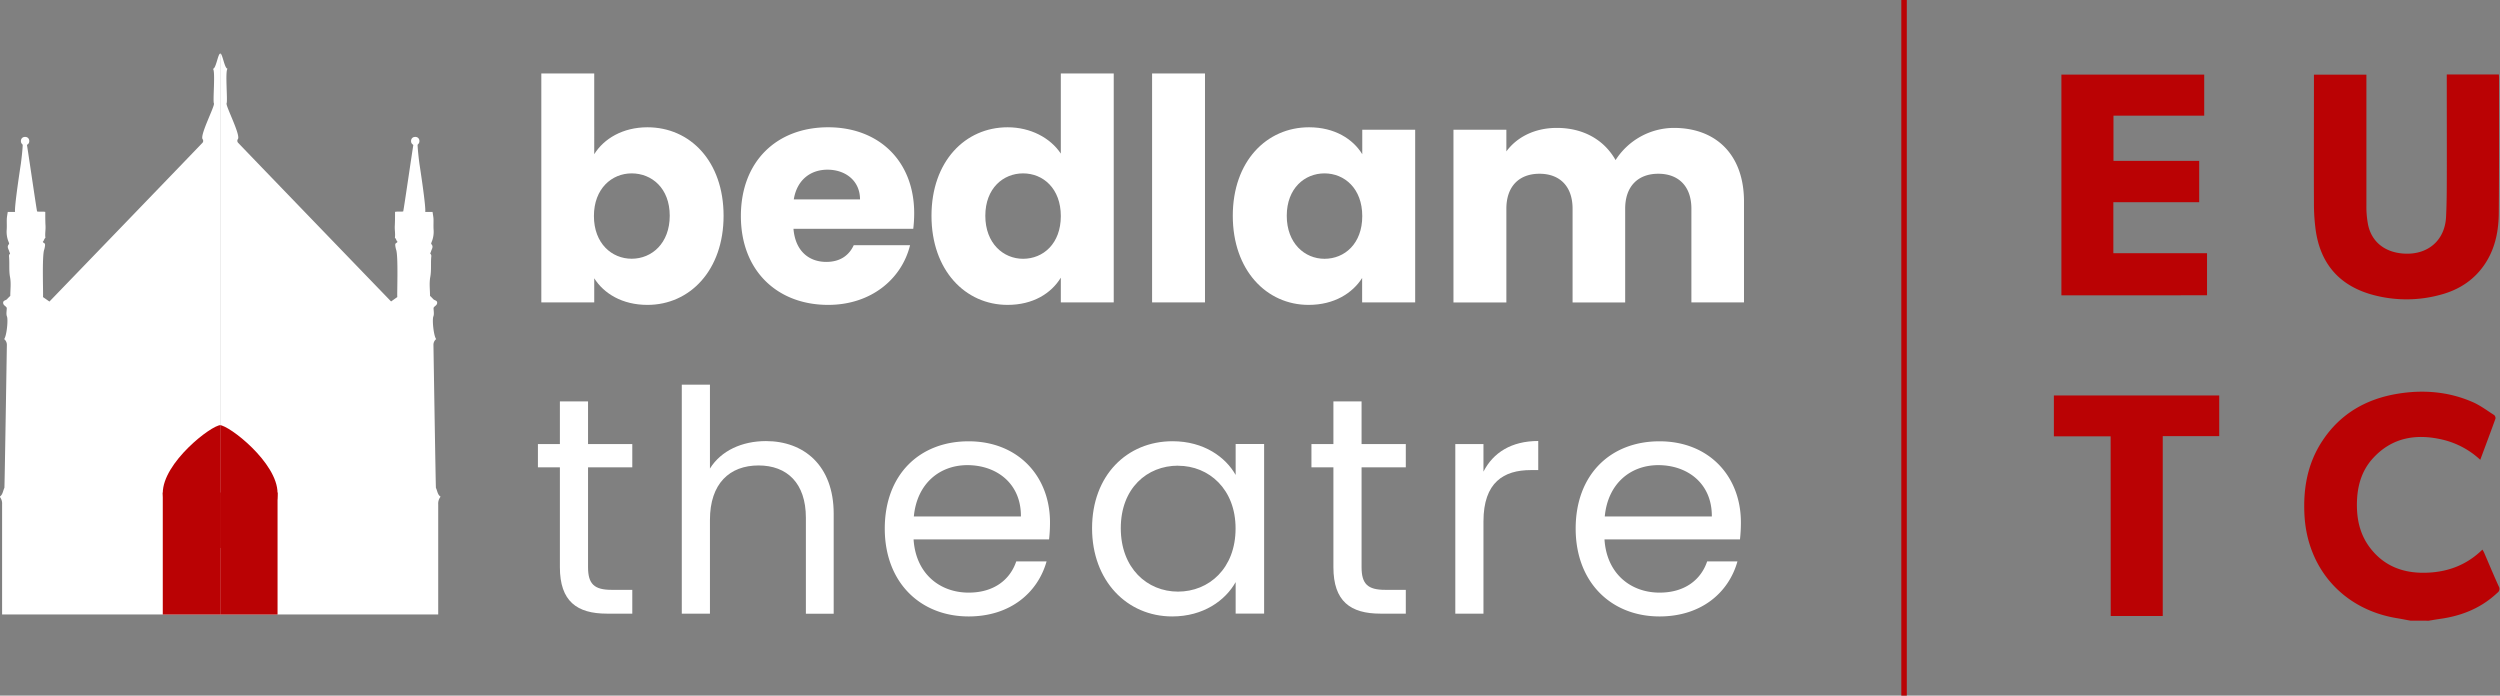 <svg xmlns="http://www.w3.org/2000/svg" xmlns:xlink="http://www.w3.org/1999/xlink" viewBox="0 0 1365.5 379.93"><rect x="0" y="0" width="1365.5" height="379.93" fill="#808080" stroke="none"/><defs><style>.cls-1,.cls-6{fill:none;}.cls-2{clip-path:url(#clip-path);}.cls-3{fill:#fff;}.cls-4{fill:#ba0204;}.cls-5{clip-path:url(#clip-path-2);}.cls-6{stroke:#ba0204;stroke-miterlimit:10;stroke-width:3px;}</style><clipPath id="clip-path"><rect class="cls-1" x="-8.68" y="29.29" width="128.93" height="306.35"/></clipPath><clipPath id="clip-path-2"><rect class="cls-1" x="120.25" y="29.29" width="128.93" height="306.35"/></clipPath></defs><g id="the_line" data-name="the line"><g id="_Mirror_Repeat_" data-name="&lt;Mirror Repeat&gt;"><g class="cls-2"><path class="cls-3" d="M245,315.35a7.28,7.28,0,0,0-1.22,1.9,3.41,3.41,0,0,0,.51,2.32c.66,1.37-.93,3-.44,4.14.58,1.38.9,3,.38,3.87-.63,1.12,0,1.63.09,2.44.17,1.8,0,3.63,0,5.6H1.15v-3.08q0-28.55,0-57.08a6,6,0,0,0-1.3-4.17c1.71-1.12,1.73-3.17,2.55-4.82.12-.26,1.23-70.54,1.35-78.13a4,4,0,0,0-1.48-3.13c1.42-1.87,2.23-10.6,1.54-12.32-.56-1.38-.11-3.16-.11-4.76l-.18-.25c-.56-.84-1.76-1.14-1.8-2.49s1.46-1.27,2.12-2,1.05-1.07,1.78-1.79c0-3.3.5-6.89-.14-10.28S5.23,144.46,5,141c0-.78-.37-1.68.45-2.4.14-.11-.28-.82-.39-1.27-.34-1.3-1.54-2.54-.15-4,.22-.22-.17-1.14-.4-1.68a14.55,14.55,0,0,1-.85-6.18c.13-1.92,0-3.85.05-5.77.06-1.28.33-2.56.52-3.94h4c-.49-2.72,3-25.18,3.16-26.27s1.27-9.91,1-12.24-.82.43,1-1.53a6.75,6.75,0,0,1,1,1.53c.24.38,5.6,37.66,5.88,38.25,1.36.28,3-.06,4.46.24,0,2.67,0,5.12.13,7.55.14,2.27-.36,4.24-.06,6.62-.81.65-.67,1.52-1.41,2.11.17.88,1.41.46,1.21,2.08a12.77,12.77,0,0,1-.46,2.28c-1.29,3.51-.41,25.16-.66,25.88L27,164.71c.61-.61,83.26-86.27,83.62-86.75a1.57,1.57,0,0,0,0-2c-1.41-2.44,6.9-18.25,6.22-19.5s.92-17.89-.54-18.87c1.7,0,2.75-8.32,4-8.32s-.51,8.24.88,8.24c0,1.35.4,2.6-.6,3.65,0,2.47-.28,5,1,7.29.14.26.17.57.3.84,1.4,2.88,1.4,2.88,1.28,6,0,.41,0,.83,0,1.26,1.32.31,2.18.91,1.93,2.38-.19,1.09,0,2.14-.51,3.32-.72,1.58.19,3.37,1,4.92,1.31,2.57.73,5.29.7,8-1,.84-.35,2-.59,3.1,2.24,2,85.76,84.27,87.1,85.47.13-1.78,2.8-5.43,2.85-6.52s-.85-17.45-.7-22.29a2.33,2.33,0,0,0-.31-1.15,2.61,2.61,0,0,1,0-2.62c.51-1-1-4.45-1.44-5.24s.4-1.58.38-2.22c-.07-2.28.68-4.63-.42-6.85-.13-.26.09-2.34-.22-2.73.82-2.2,2.41-2.39,4.45-2.09.48-1.93,1.06-3.83,1.38-5.77.24-1.45,3-24.84,3.24-27.85a2.16,2.16,0,0,0-.8-2.24,1.33,1.33,0,0,1-.26-1.94c.59-1,1.84-1.66,2.61-1.38a9.71,9.71,0,0,1,1.68,1c-.26.94.33,2-.54,3.16a3.12,3.12,0,0,0-.08,2.47c1,3,2.17,12,2.41,13.4.39,2.3,2.82,16.06,2.72,18.16-.06,1.29,4.4,1.3,4.45,2.46.17,3.66,1,7.27.67,11-.13,1.33.33,2.76-1.12,3.75-.25.17-.24,1-.07,1.45a17.19,17.19,0,0,0,1.3,2.28,3.94,3.94,0,0,0-1.45,3.75c.15,2.13.63,11.78.67,14.49s0,5.54,0,8.4l3.21,2.74c0,.31.26,1.29,0,1.52-1.81,1.38-1.26,3.27-1.2,5s-.4,3.5.38,5.28a7.41,7.41,0,0,1,.19,3.43,6.51,6.51,0,0,0,1.43,4.67,7.25,7.25,0,0,0-1.43,4.85c.09,4.38.41,58.27,1.13,58.88a1.25,1.25,0,0,1,.15,1.18c-1.31,2.51-.44,5.18-.55,7.77-.06,1.52,1.41,3,0,4.63a8.18,8.18,0,0,1,.57.66,24.36,24.36,0,0,1,1.89,3.7,15.55,15.55,0,0,0,2.23,3.57,2.52,2.52,0,0,1,.1,2.62.52.52,0,0,1-.22.22c-.9.53-.78,1.4-.78,2.25,0,7.59,1.06,36.44,1.4,39C242.82,312.14,244.15,313.66,245,315.35Z"/><line x1="16.07" y1="85.67" x2="15.94" y2="89.49"/><circle class="cls-3" cx="223.25" cy="75" r="2.29"/><circle class="cls-3" cx="13.7" cy="77.04" r="2.29"/><path d="M226.72,91.44l1.6,8.25Z"/><rect class="cls-4" x="88.91" y="269.05" width="63.22" height="66.6"/><path class="cls-4" d="M152.13,269.3c0-16.56-26.51-37.11-31.61-37.11S88.91,252.74,88.91,269.3s14.15,30,31.61,30S152.13,285.87,152.13,269.3Z"/></g></g><g id="_Mirror_Repeat_2" data-name="&lt;Mirror Repeat&gt;"><g class="cls-5"><path class="cls-3" d="M-4.54,315.35a7.28,7.28,0,0,1,1.22,1.9,3.37,3.37,0,0,1-.52,2.32c-.65,1.37.93,3,.45,4.14-.58,1.38-.9,3-.38,3.87.63,1.12,0,1.63-.09,2.44-.17,1.8-.05,3.63-.05,5.6H239.35v-3.08q0-28.55,0-57.08a6,6,0,0,1,1.3-4.17c-1.71-1.12-1.73-3.17-2.55-4.82-.12-.26-1.23-70.54-1.35-78.13a4,4,0,0,1,1.48-3.13c-1.42-1.87-2.23-10.6-1.54-12.32.56-1.38.11-3.16.11-4.76l.18-.25c.56-.84,1.76-1.14,1.8-2.49s-1.46-1.27-2.12-2c-.51-.55-1-1.07-1.78-1.79,0-3.3-.5-6.89.13-10.28s.28-6.9.48-10.34c.05-.78.37-1.68-.45-2.4-.14-.11.27-.82.39-1.27.34-1.3,1.54-2.54.15-4-.22-.22.17-1.14.4-1.68a14.55,14.55,0,0,0,.85-6.18c-.13-1.92,0-3.85-.05-5.77-.06-1.28-.33-2.56-.52-3.94h-4c.49-2.72-3-25.18-3.16-26.27s-1.27-9.91-1-12.24.82.43-1-1.53a7.16,7.16,0,0,0-1,1.53c-.23.38-5.59,37.66-5.87,38.25-1.36.28-3-.06-4.46.24,0,2.67,0,5.12-.13,7.55-.14,2.27.36,4.24.06,6.62.81.65.67,1.52,1.41,2.11-.17.88-1.41.46-1.21,2.08a12.77,12.77,0,0,0,.46,2.28c1.29,3.51.41,25.16.66,25.88l-3.41,2.41c-.61-.61-83.26-86.27-83.62-86.75a1.57,1.57,0,0,1,0-2c1.41-2.44-6.9-18.25-6.22-19.5s-.92-17.89.54-18.87c-1.7,0-2.75-8.32-4-8.32s.51,8.24-.88,8.24c0,1.35-.4,2.6.6,3.65,0,2.47.28,5-1,7.29-.15.26-.17.57-.3.84-1.4,2.88-1.4,2.88-1.28,6,0,.41,0,.83,0,1.26-1.32.31-2.18.91-1.93,2.38.19,1.09,0,2.14.51,3.32.72,1.58-.19,3.37-1,4.92-1.31,2.57-.73,5.29-.7,8,1,.84.35,2,.59,3.1-2.24,2-85.76,84.27-87.1,85.47-.13-1.78-2.8-5.43-2.85-6.52s.85-17.45.7-22.29a2.43,2.43,0,0,1,.3-1.15,2.59,2.59,0,0,0,0-2.62c-.51-1,1-4.45,1.44-5.24s-.4-1.58-.38-2.22c.07-2.28-.68-4.63.42-6.85.13-.26-.09-2.34.22-2.73-.82-2.2-2.41-2.39-4.45-2.09-.48-1.93-1.06-3.83-1.38-5.77-.24-1.45-3-24.84-3.25-27.85a2.18,2.18,0,0,1,.81-2.24,1.33,1.33,0,0,0,.26-1.94c-.59-1-1.84-1.66-2.61-1.38a9.71,9.71,0,0,0-1.68,1c.26.94-.33,2,.54,3.16A3.12,3.12,0,0,1,16,79.45c-1,3-2.17,12-2.41,13.4-.39,2.3-2.82,16.06-2.72,18.16.06,1.29-4.4,1.3-4.45,2.46-.17,3.66-1,7.27-.67,11,.13,1.33-.33,2.76,1.12,3.75.25.17.24,1,.07,1.45a17.19,17.19,0,0,1-1.3,2.28A3.94,3.94,0,0,1,7,135.66c-.15,2.13-.63,11.78-.67,14.49s0,5.54,0,8.4l-3.21,2.74c0,.31-.26,1.29,0,1.52,1.81,1.38,1.26,3.27,1.2,5s.4,3.5-.38,5.28a7.41,7.41,0,0,0-.19,3.43,6.51,6.51,0,0,1-1.43,4.67A7.25,7.25,0,0,1,3.82,186c-.09,4.38-.41,58.27-1.14,58.88a1.28,1.28,0,0,0-.14,1.18c1.31,2.51.44,5.18.55,7.77.06,1.52-1.41,3,0,4.63a8.18,8.18,0,0,0-.57.66,24.36,24.36,0,0,0-1.89,3.7,15.55,15.55,0,0,1-2.23,3.57A2.52,2.52,0,0,0-1.7,269a.52.52,0,0,0,.22.22c.9.53.78,1.4.78,2.25,0,7.59-1.06,36.44-1.4,39C-2.32,312.14-3.65,313.66-4.54,315.35Z"/><line x1="224.43" y1="85.67" x2="224.56" y2="89.49"/><circle class="cls-3" cx="17.25" cy="75" r="2.29"/><circle class="cls-3" cx="226.8" cy="77.04" r="2.29"/><path d="M13.78,91.44l-1.6,8.25Z"/><rect class="cls-4" x="88.37" y="269.05" width="63.22" height="66.6" transform="translate(239.97 604.69) rotate(180)"/><path class="cls-4" d="M88.37,269.3c0-16.56,26.51-37.11,31.61-37.11s31.61,20.55,31.61,37.11-14.15,30-31.61,30S88.37,285.87,88.37,269.3Z"/></g></g><path class="cls-3" d="M353.64,69.52c23.32,0,41.58,18.59,41.58,48.34s-18.43,48.67-41.58,48.67c-13.86,0-23.83-6.25-29.07-14.53v13.18h-28.9V40.11h28.9V84.23C329.81,75.78,340.12,69.52,353.64,69.52ZM345,94.7C334.2,94.7,324.4,103,324.4,118s9.8,23.32,20.62,23.32c11,0,20.79-8.45,20.79-23.49S356,94.7,345,94.7Z"/><path class="cls-3" d="M452.33,166.53c-27.71,0-47.66-18.59-47.66-48.5s19.61-48.51,47.66-48.51c27.55,0,47,18.26,47,47a72.75,72.75,0,0,1-.51,8.45H433.4c1,12.33,8.62,18.08,17.92,18.08,8.11,0,12.67-4.06,15-9.13h30.76C492.56,152.34,475.83,166.53,452.33,166.53ZM433.57,108.9h36.17c0-10.31-8.11-16.22-17.74-16.22C442.53,92.68,435.26,98.42,433.57,108.9Z"/><path class="cls-3" d="M550.35,69.52c12.51,0,23.33,5.75,29.07,14.37V40.11h28.9V165.18h-28.9V151.66c-5.24,8.62-15.21,14.87-29.07,14.87-23.15,0-41.57-18.93-41.57-48.67S527.2,69.52,550.35,69.52ZM558.8,94.7c-10.81,0-20.62,8.12-20.62,23.16s9.81,23.49,20.62,23.49c11,0,20.62-8.28,20.62-23.32S569.79,94.7,558.8,94.7Z"/><path class="cls-3" d="M629.27,40.11h28.9V165.18h-28.9Z"/><path class="cls-3" d="M715,69.52c14,0,24,6.42,29.07,14.71V70.87h28.9v94.31H744V151.83c-5.24,8.28-15.22,14.7-29.24,14.7-23,0-41.41-18.93-41.41-48.67S691.8,69.52,715,69.52Zm8.45,25.18c-10.82,0-20.62,8.12-20.62,23.16s9.8,23.49,20.62,23.49c11,0,20.62-8.28,20.62-23.32S734.39,94.7,723.41,94.7Z"/><path class="cls-3" d="M923.84,114c0-12.34-7.1-19.1-18.08-19.1s-18.09,6.76-18.09,19.1v51.21H858.94V114c0-12.34-7.09-19.1-18.08-19.1s-18.08,6.76-18.08,19.1v51.21h-28.9V70.87h28.9V82.7c5.57-7.6,15.21-12.84,27.54-12.84,14.2,0,25.69,6.25,32.11,17.58a38,38,0,0,1,31.78-17.58c23.32,0,38.36,14.87,38.36,40.22v55.1H923.84Z"/><path class="cls-3" d="M305.81,255.24h-12V242.56h12V219.24h15.38v23.32h24.17v12.68H321.19v54.59c0,9.13,3.38,12.34,12.84,12.34h11.33v13H331.5c-16.4,0-25.69-6.76-25.69-25.35Z"/><path class="cls-3" d="M372.39,210.11h15.38v45.81c6.09-9.81,17.58-15,30.59-15,20.62,0,37,13.19,37,39.72v54.59H440.17V282.79c0-18.93-10.31-28.56-25.86-28.56-15.72,0-26.54,9.8-26.54,29.74v51.21H372.39Z"/><path class="cls-3" d="M529.06,336.7c-26.37,0-45.8-18.59-45.8-48,0-29.24,18.76-47.66,45.8-47.66,26.87,0,44.45,18.93,44.45,44.28a83,83,0,0,1-.51,9.3H499c1.18,18.76,14.36,29.07,30.08,29.07,13.86,0,22.65-7.1,26-17.07h16.56C566.92,323.52,552,336.7,529.06,336.7Zm-29.92-54.59h58.48c.17-18.08-13.35-28.05-29.24-28.05C513.34,254.06,500.84,264,499.14,282.11Z"/><path class="cls-3" d="M640.43,241c17.24,0,29.07,8.79,34.48,18.42v-16.9h15.55v92.62H674.91V317.94c-5.58,10-17.58,18.76-34.65,18.76-24.67,0-43.77-19.43-43.77-48.17C596.49,259.63,615.59,241,640.43,241Zm3,13.35c-16.9,0-31.26,12.34-31.26,34.14s14.36,34.65,31.26,34.65,31.44-12.67,31.44-34.48C674.91,267.24,660.37,254.39,643.47,254.39Z"/><path class="cls-3" d="M728.31,255.24h-12V242.56h12V219.24h15.38v23.32h24.16v12.68H743.69v54.59c0,9.13,3.38,12.34,12.84,12.34h11.32v13H754c-16.4,0-25.69-6.76-25.69-25.35Z"/><path class="cls-3" d="M810.27,335.18H794.89V242.56h15.38v15.05c5.24-10.31,15.21-16.74,29.92-16.74v15.89h-4.06c-14.7,0-25.86,6.59-25.86,28.06Z"/><path class="cls-3" d="M906.43,336.7c-26.36,0-45.8-18.59-45.8-48,0-29.24,18.76-47.66,45.8-47.66,26.87,0,44.45,18.93,44.45,44.28a83,83,0,0,1-.51,9.3h-74c1.18,18.76,14.36,29.07,30.08,29.07,13.86,0,22.65-7.1,26-17.07H949C944.29,323.52,929.42,336.7,906.43,336.7Zm-29.91-54.59H935c.17-18.08-13.35-28.05-29.23-28.05C890.71,254.06,878.21,264,876.52,282.11Z"/><line class="cls-6" x1="1040" x2="1040" y2="380"/><path class="cls-4" d="M1316.59,339c-2.62-.48-5.25-1-7.88-1.43-28.85-4.93-48.4-26.93-50-56.11-.8-14.7,1.67-28.59,10-41,9.79-14.67,23.92-22.63,41-25.42,14-2.28,27.82-1.15,40.93,4.6,4.12,1.81,7.82,4.6,11.64,7.05a2.23,2.23,0,0,1,.75,1.95c-2.68,7.46-5.47,14.87-8.31,22.51a45.66,45.66,0,0,0-20.31-10.95c-14.39-3.44-27.61-1.44-38.12,9.9-7.17,7.74-9.24,17.42-8.91,27.67.25,7.6,2.21,14.78,6.81,21,8,10.81,19.23,14.69,32.28,14,11.25-.57,21.15-4.46,29.44-12.59.34.63.69,1.14.93,1.7,2.65,6.15,5.23,12.34,8,18.46a2.52,2.52,0,0,1-.72,3.39c-8.83,8.35-19.46,12.66-31.34,14.3-2.07.29-4.13.66-6.2,1Z"/><path class="cls-4" d="M1336.43,40.67h28.46c0,.58.08,1,.08,1.53,0,24.66.06,49.31-.13,74-.07,9.46-1.76,18.66-6.88,26.89-5.92,9.52-14.65,15.24-25.3,18a70.18,70.18,0,0,1-37.84-.38c-17.33-5.1-27.31-16.84-29.94-34.67a105.56,105.56,0,0,1-1-14.87c-.1-22.5,0-45,0-67.49v-2.9h28.65v2.89c0,23,0,46,0,69a51.26,51.26,0,0,0,.92,10.13c2,9.51,9.43,15.25,20,15.74,12.81.6,22-7.35,22.59-20.14.46-9.28.39-18.58.42-27.87C1336.47,74,1336.43,57.46,1336.43,40.67Z"/><path class="cls-4" d="M1125.94,161.31V40.73h78V63.19h-49.56V87.87h46.82v22.57h-46.89v27.85h51.17v23Z"/><path class="cls-4" d="M1152.83,238.33h-31V216h90.31v22.2h-30.85v98.26h-28.42Z"/></g></svg>